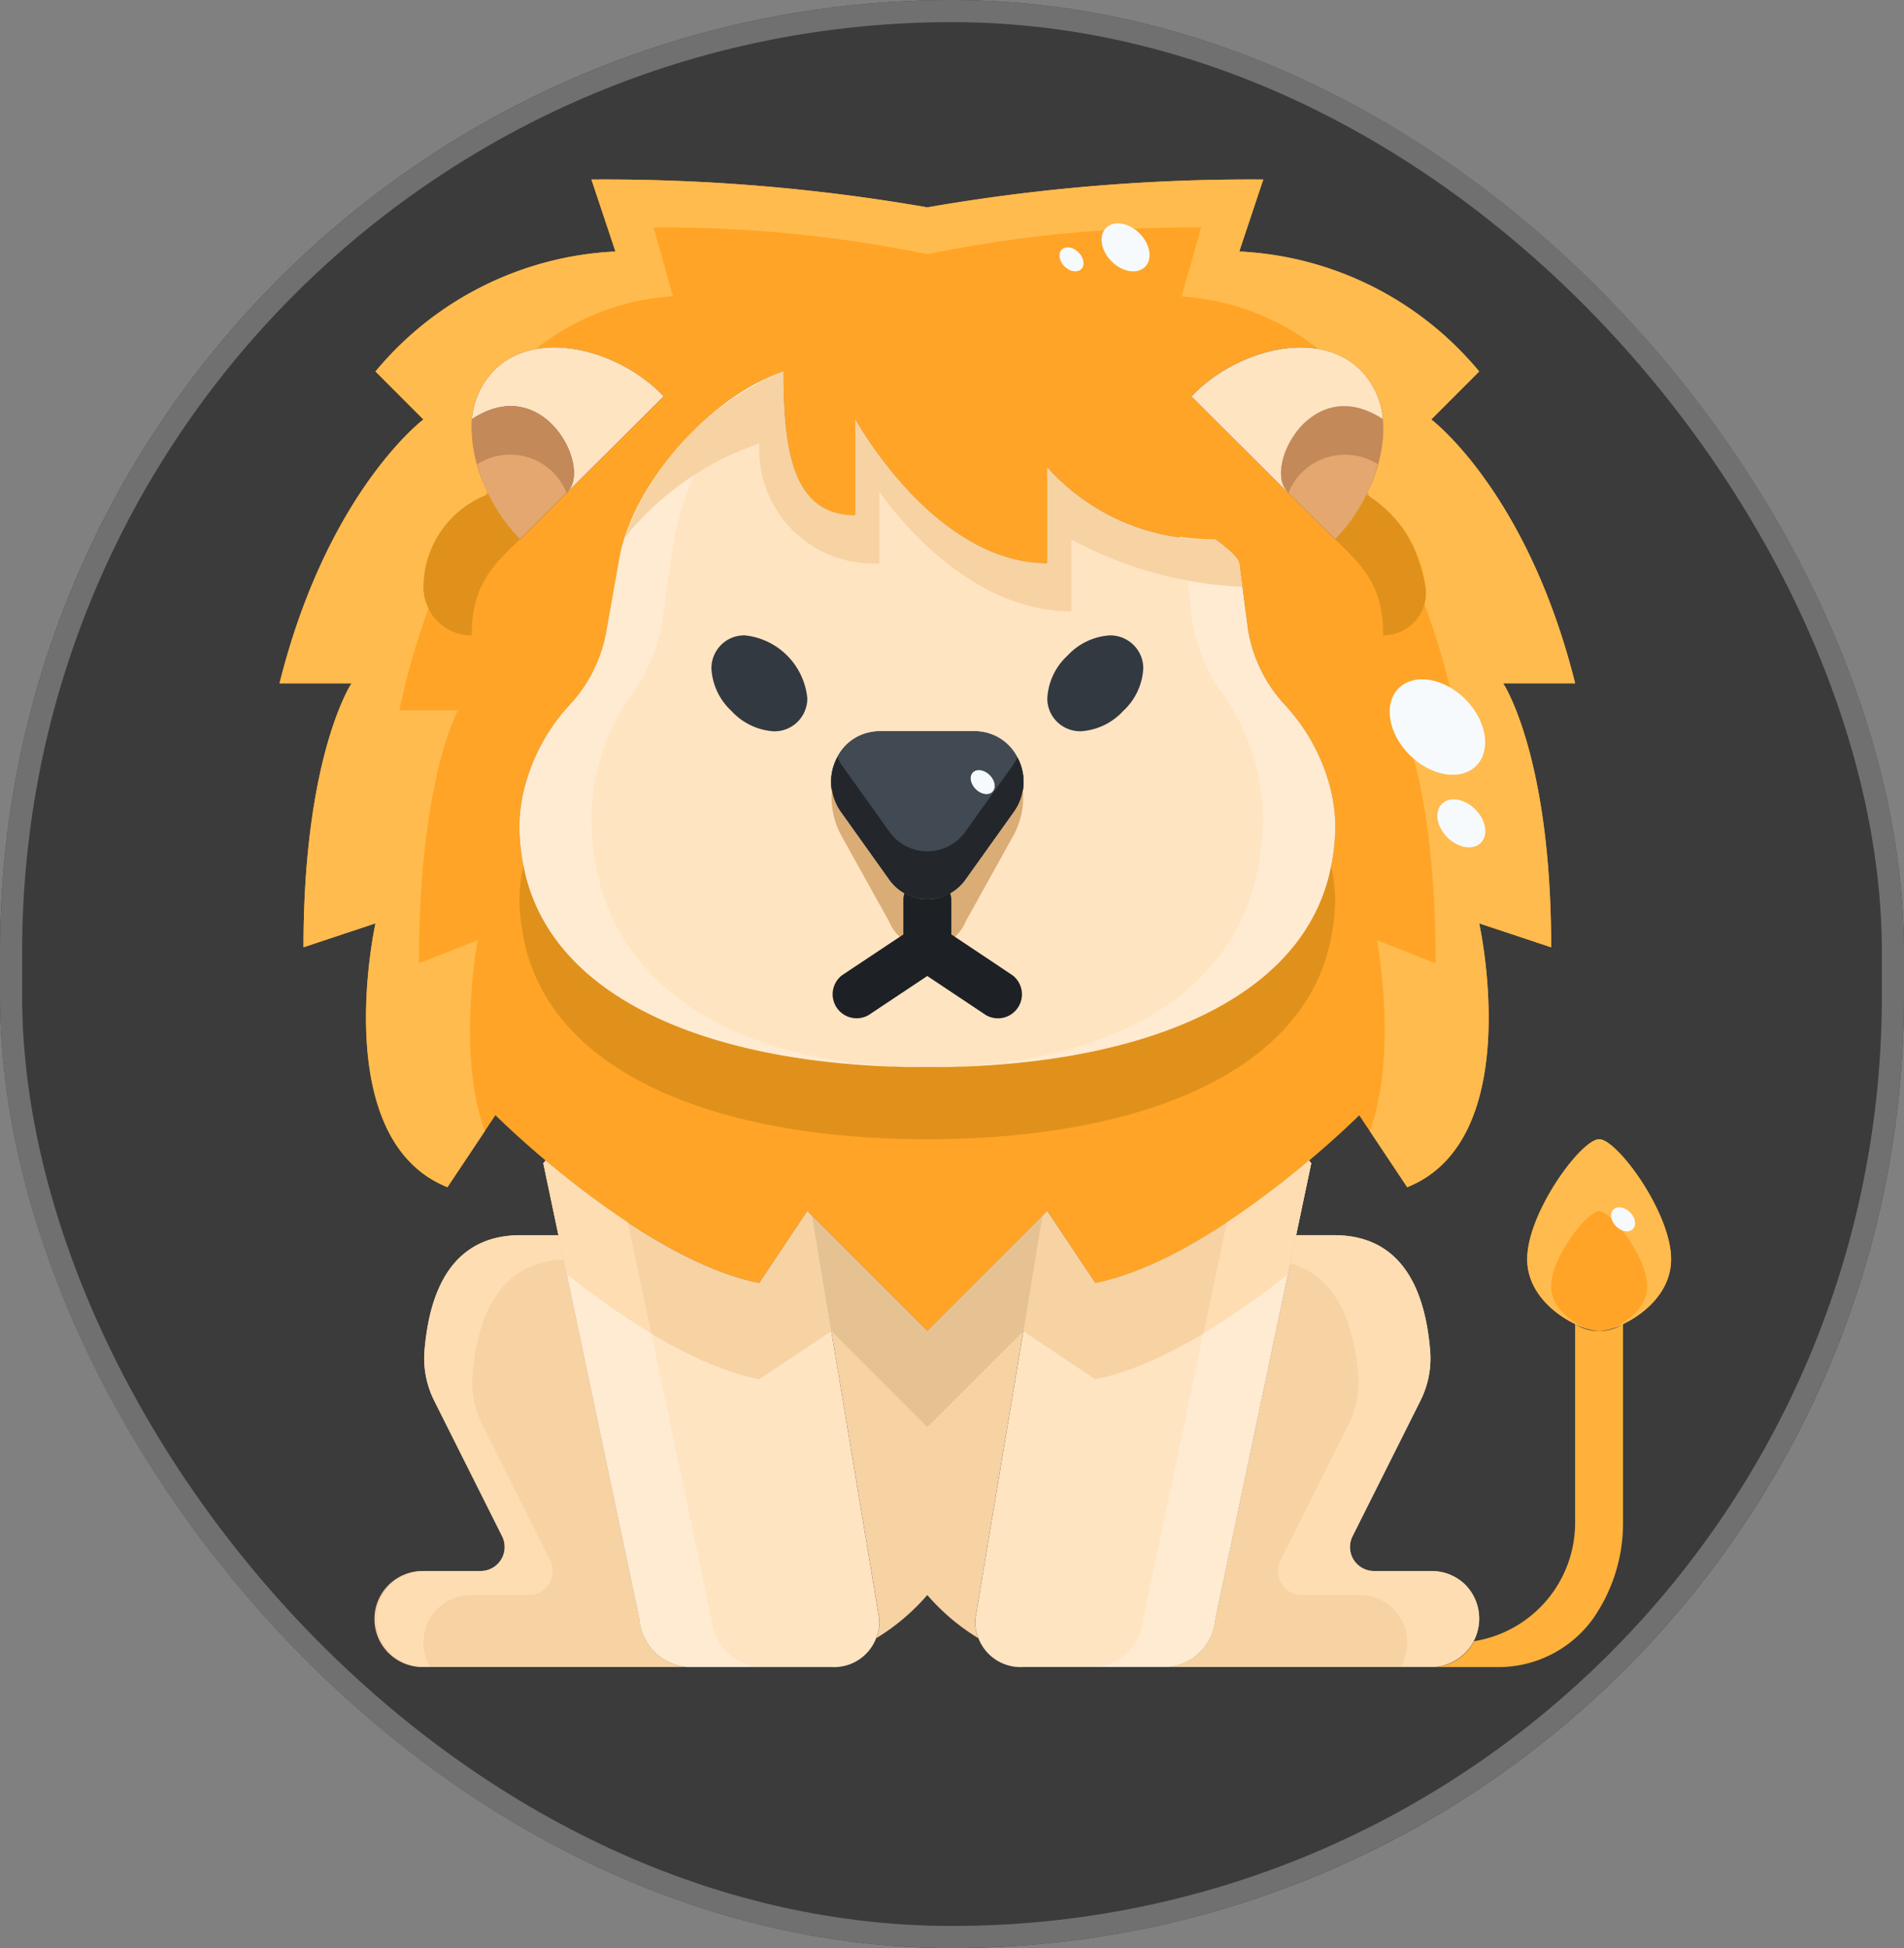 <svg xmlns="http://www.w3.org/2000/svg" width="86" height="88" viewBox="0 0 86 88">
  <rect x="0" y="0" width="86" height="88" fill="#808080" stroke="none"/>
  <g id="Group_104562" data-name="Group 104562" transform="translate(-690 -83)">
    <g id="Rectangle_14387" data-name="Rectangle 14387" transform="translate(690 83)" fill="rgba(0,0,0,0.54)" stroke="#707070" stroke-width="1">
      <rect width="86" height="88" rx="43" stroke="none"/>
      <rect x="0.5" y="0.5" width="85" height="87" rx="42.5" fill="none"/>
    </g>
    <g id="_20-lion" data-name="20-lion" transform="translate(702.625 91.108)">
      <path id="Path_123" data-name="Path 123" d="M60.251,41c.813,0,3.251,3.327,3.251,5.419s-2.438,3.251-3.251,3.251S57,48.51,57,46.419,59.438,41,60.251,41Z" transform="translate(-0.645 2.352)" fill="#ffa426"/>
      <path id="Path_124" data-name="Path 124" d="M13.692,11.827a7.4,7.4,0,0,0,2.167,5.43L18.027,15.1l4.324-4.3c-1.94-2.07-5.722-3.143-7.673-1.16a3.576,3.576,0,0,0-.986,2.189Zm38.7,20.656a10.108,10.108,0,0,0,.293-2.222,7.4,7.4,0,0,0-.336-2.157A8.682,8.682,0,0,0,50.4,24.723a6.551,6.551,0,0,1-1.658-3.392l-.39-2.991c-.054-.368-1.084-1.084-1.084-1.084a9.754,9.754,0,0,1-7.586-3.251V18.34c-5.115,0-8.67-6.5-8.67-6.5v4.335c-2.829,0-3.251-2.9-3.251-6.5-3.251,1.084-6.925,5.115-7.445,8.67l-.531,2.991a6.551,6.551,0,0,1-1.658,3.392A8.682,8.682,0,0,0,16.173,28.1a7.4,7.4,0,0,0-.336,2.157,10.108,10.108,0,0,0,.293,2.222c1.506,5.885,9.038,8.616,18.131,8.616s16.625-2.731,18.131-8.616Zm.293-15.227a7.39,7.39,0,0,0,2.157-5.43,3.576,3.576,0,0,0-.986-2.189c-1.94-1.983-5.722-.91-7.662,1.16l4.313,4.3Zm10.837,6.5H60.271s2.167,3.251,2.167,11.921L59.187,34.6s2.168,9.754-3.251,11.921l-2.168-3.251s-.878.878-2.265,2.048c-2.373,2-6.232,4.855-9.656,5.538L39.68,47.6l-3.251,3.251L34.261,53.02,28.842,47.6l-2.168,3.251c-3.425-.683-7.283-3.533-9.656-5.538-1.387-1.17-2.265-2.048-2.265-2.048l-2.168,3.251C7.168,44.35,9.335,34.6,9.335,34.6L6.084,35.68c0-8.67,2.168-11.921,2.168-11.921H5c2.168-8.67,6.5-11.921,6.5-11.921L9.335,9.67A15,15,0,0,1,20.173,4.251L19.089,1A85.094,85.094,0,0,1,34.261,2.257,85.093,85.093,0,0,1,49.434,1L48.35,4.251A15,15,0,0,1,59.187,9.67L57.02,11.838S61.355,15.089,63.522,23.759Z" transform="translate(-5 -0.998)" fill="#ffa426"/>
      <path id="Path_125" data-name="Path 125" d="M55.449,60.779a2.184,2.184,0,0,1-1.528,3.728H42a2.367,2.367,0,0,0,2.167-2.167L47.82,45h1.767c3.035.033,4.075,2.493,4.292,5.278a4.278,4.278,0,0,1-.455,2.222l-3.056,6.1a1.084,1.084,0,0,0,.975,1.571h2.579A2.182,2.182,0,0,1,55.449,60.779Z" transform="translate(-1.901 2.687)" fill="#f7d2a3"/>
      <path id="Path_126" data-name="Path 126" d="M33.424,32.842a2.121,2.121,0,0,0,1.734-.91L37.325,28.9a2.286,2.286,0,0,0-1.734-3.641H31.256A2.286,2.286,0,0,0,29.522,28.9l2.168,3.034a2.121,2.121,0,0,0,1.734.91Zm18.088-5.408a7.4,7.4,0,0,1,.336,2.157,10.108,10.108,0,0,1-.293,2.222c-1.506,5.885-9.038,8.616-18.131,8.616S16.8,37.7,15.293,31.813A10.108,10.108,0,0,1,15,29.591a7.4,7.4,0,0,1,.336-2.157,8.682,8.682,0,0,1,1.951-3.381,6.551,6.551,0,0,0,1.658-3.392l.531-2.991C20,14.115,23.67,10.084,26.921,9c0,3.6.423,6.5,3.251,6.5V11.167s3.555,6.5,8.67,6.5V13.335a9.754,9.754,0,0,0,7.586,3.251s1.03.715,1.084,1.084l.39,2.991a6.551,6.551,0,0,0,1.658,3.392,8.682,8.682,0,0,1,1.951,3.381Z" transform="translate(-4.162 -0.328)" fill="#ffe4c2"/>
      <path id="Path_127" data-name="Path 127" d="M34.5,24a2.286,2.286,0,0,1,1.734,3.641L34.07,30.676a2.107,2.107,0,0,1-3.468,0l-2.167-3.034A2.286,2.286,0,0,1,30.169,24Z" transform="translate(-3.075 0.928)" fill="#414952"/>
      <path id="Path_128" data-name="Path 128" d="M23.089,64.507H11.168a2.168,2.168,0,1,1,0-4.335h2.579a1.084,1.084,0,0,0,.975-1.571l-3.056-6.1a4.278,4.278,0,0,1-.455-2.222c.217-2.785,1.257-5.245,4.292-5.278h1.767l3.652,17.34a2.367,2.367,0,0,0,2.167,2.168Z" transform="translate(-4.665 2.687)" fill="#f7d2a3"/>
      <path id="Path_129" data-name="Path 129" d="M37.6,44.2l-3.035,3.034L32.4,49.4l-5.2-5.2,3.034,18.207a1.9,1.9,0,0,1-.141.867A9.7,9.7,0,0,0,32.4,61.323a9.7,9.7,0,0,0,2.308,1.951,1.9,1.9,0,0,1-.141-.867Z" transform="translate(-3.141 2.62)" fill="#f7d2a3"/>
      <path id="Path_130" data-name="Path 130" d="M28.138,44.393l-.217-.217-2.168,3.251c-3.425-.683-7.283-3.533-9.656-5.538l-.1.119.683,3.251L20.335,62.6A2.367,2.367,0,0,0,22.5,64.768H29a2.034,2.034,0,0,0,2.027-1.3,1.9,1.9,0,0,0,.141-.867Z" transform="translate(-4.079 2.427)" fill="#ffe4c2"/>
      <path id="Path_131" data-name="Path 131" d="M49.075,41.89c-2.373,2-6.232,4.855-9.656,5.538l-2.167-3.251-.217.217L34,62.6a1.9,1.9,0,0,0,.141.867,2.034,2.034,0,0,0,2.027,1.3h6.5A2.367,2.367,0,0,0,44.838,62.6L48.49,45.26l.683-3.251Z" transform="translate(-2.572 2.427)" fill="#ffe4c2"/>
      <path id="Path_132" data-name="Path 132" d="M59.5,48.7v9a5.419,5.419,0,0,1-4.573,5.333A2.129,2.129,0,0,1,53,64.2h2.964a5.263,5.263,0,0,0,4.3-2.123,7.521,7.521,0,0,0,1.4-4.379v-9a1.951,1.951,0,0,1-2.167,0Z" transform="translate(-0.98 2.997)" fill="#ffb13b"/>
      <path id="Path_133" data-name="Path 133" d="M63.5,46.419C63.5,44.327,61.064,41,60.251,41S57,44.327,57,46.419c0,1.907,2.016,3.035,2.989,3.213-.676-.163-1.905-.857-1.905-1.994,0-1.307,1.626-3.387,2.168-3.387s2.167,2.08,2.167,3.387c0,1.137-1.229,1.832-1.905,1.994C61.487,49.453,63.5,48.326,63.5,46.419Z" transform="translate(-0.645 2.352)" fill="#ffbb4d"/>
      <path id="Path_134" data-name="Path 134" d="M55.063,60.779a2.182,2.182,0,0,0-1.528-.607H50.956A1.084,1.084,0,0,1,49.98,58.6l3.056-6.1a4.278,4.278,0,0,0,.455-2.222C53.275,47.493,52.234,45.033,49.2,45H47.433l-.268,1.269c2.1.6,2.89,2.723,3.075,5.094a4.277,4.277,0,0,1-.455,2.222l-3.056,6.1a1.084,1.084,0,0,0,.975,1.571h2.579a2.182,2.182,0,0,1,1.528.607,2.139,2.139,0,0,1,.639,1.56,2.195,2.195,0,0,1-.285,1.084h1.369a2.184,2.184,0,0,0,1.528-3.728Z" transform="translate(-1.515 2.687)" fill="#ffddb3"/>
      <path id="Path_135" data-name="Path 135" d="M33.424,38.706c-9.093,0-16.625-2.731-18.131-8.616-.043-.169-.063-.349-.1-.523A7.146,7.146,0,0,0,15,31.12a10.108,10.108,0,0,0,.293,2.222c1.506,5.885,9.038,8.616,18.131,8.616s16.625-2.731,18.131-8.616a10.108,10.108,0,0,0,.293-2.222,7.146,7.146,0,0,0-.2-1.553c-.034.174-.053.354-.1.523C50.048,35.975,42.516,38.706,33.424,38.706Z" transform="translate(-4.163 1.395)" fill="#e0911b"/>
      <path id="Path_136" data-name="Path 136" d="M11.807,61.863a2.182,2.182,0,0,1,1.528-.607h2.579a1.084,1.084,0,0,0,.975-1.571l-3.056-6.1a4.278,4.278,0,0,1-.455-2.222C13.6,48.633,14.606,46.23,17.5,46.1L17.269,45H15.5c-3.035.033-4.075,2.493-4.292,5.278a4.278,4.278,0,0,0,.455,2.222l3.056,6.1a1.084,1.084,0,0,1-.975,1.571H11.168a2.168,2.168,0,0,0,0,4.335h.285a2.195,2.195,0,0,1-.285-1.084,2.139,2.139,0,0,1,.639-1.561Z" transform="translate(-4.665 2.687)" fill="#ffddb3"/>
      <path id="Path_137" data-name="Path 137" d="M32.4,53.737,36.737,49.4l.867-5.2-3.035,3.034L32.4,49.4l-5.2-5.2.867,5.2Z" transform="translate(-3.141 2.62)" fill="#e6c293"/>
      <path id="Path_138" data-name="Path 138" d="M29,49.6l-.867-5.2-.217-.217-2.168,3.251c-3.425-.683-7.283-3.533-9.656-5.538l-.1.119.683,3.251.368,1.748c2.376,1.9,5.7,4.157,8.7,4.754Z" transform="translate(-4.079 2.427)" fill="#f7d2a3"/>
      <path id="Path_139" data-name="Path 139" d="M49,42.009l-.1-.119c-2.373,2-6.232,4.855-9.656,5.538l-2.168-3.251-.217.217L36,49.6l3.251,2.168c3-.6,6.327-2.856,8.7-4.754l.368-1.748Z" transform="translate(-2.404 2.427)" fill="#f7d2a3"/>
      <path id="Path_140" data-name="Path 140" d="M23.505,62.2l-2.72-12.913a35.82,35.82,0,0,1-3.815-2.679L20.254,62.2a2.367,2.367,0,0,0,2.167,2.167h3.251A2.367,2.367,0,0,1,23.505,62.2Z" transform="translate(-3.998 2.822)" fill="#ffebd1"/>
      <path id="Path_141" data-name="Path 141" d="M41.168,62.2A2.367,2.367,0,0,1,39,64.372h3.251A2.367,2.367,0,0,0,44.419,62.2L47.7,46.613a35.82,35.82,0,0,1-3.815,2.679Z" transform="translate(-2.153 2.822)" fill="#ffebd1"/>
      <path id="Path_142" data-name="Path 142" d="M19.934,45.26l-.121-.577A40.614,40.614,0,0,1,16.1,41.89l-.1.119.683,3.251.368,1.748a35.821,35.821,0,0,0,3.815,2.679Z" transform="translate(-4.079 2.427)" fill="#ffddb3"/>
      <path id="Path_143" data-name="Path 143" d="M48.279,41.89a40.615,40.615,0,0,1-3.715,2.794l-.121.577-.932,4.427a35.819,35.819,0,0,0,3.815-2.679l.368-1.748.683-3.251Z" transform="translate(-1.775 2.427)" fill="#ffddb3"/>
      <path id="Path_144" data-name="Path 144" d="M18.492,31.48a13.137,13.137,0,0,1-.241-2.3,9.5,9.5,0,0,1,.276-2.23,9.734,9.734,0,0,1,1.607-3.5A7.6,7.6,0,0,0,21.5,19.944l.433-3.094a13.289,13.289,0,0,1,3.912-7.425c-2.937,1.5-5.909,5.042-6.372,8.209l-.531,2.991a6.551,6.551,0,0,1-1.658,3.392A8.682,8.682,0,0,0,15.336,27.4,7.4,7.4,0,0,0,15,29.556a10.108,10.108,0,0,0,.293,2.222c1.506,5.885,9.038,8.616,18.131,8.616-7.488,0-13.691-2.825-14.932-8.913Z" transform="translate(-4.163 -0.292)" fill="#ffebd1"/>
      <path id="Path_145" data-name="Path 145" d="M50.088,26.858a8.682,8.682,0,0,0-1.951-3.381,6.551,6.551,0,0,1-1.658-3.392l-.39-2.991C46.035,16.724,45,16.009,45,16.009a11.442,11.442,0,0,1-1.626-.119,1,1,0,0,1,.222.418l.325,3.094a7.6,7.6,0,0,0,1.366,3.509,9.734,9.734,0,0,1,1.6,3.5,9.5,9.5,0,0,1,.276,2.227,13.137,13.137,0,0,1-.241,2.3C45.691,37.026,39.488,39.852,32,39.852c9.093,0,16.625-2.731,18.131-8.616a10.108,10.108,0,0,0,.293-2.222A7.4,7.4,0,0,0,50.088,26.858Z" transform="translate(-2.739 0.249)" fill="#ffebd1"/>
      <path id="Path_146" data-name="Path 146" d="M25.47,12.251a5.151,5.151,0,0,0,5.419,5.419V14.419s3.555,5.419,8.67,5.419V16.586a17.9,17.9,0,0,0,7.724,2.143l-.138-1.059c-.054-.368-1.084-1.084-1.084-1.084a9.754,9.754,0,0,1-7.586-3.251V17.67c-5.115,0-8.67-6.5-8.67-6.5V15.5c-2.829,0-3.251-2.9-3.251-6.5a12.871,12.871,0,0,0-7.163,7.5,13.321,13.321,0,0,1,6.079-4.249Z" transform="translate(-3.795 -0.328)" fill="#f7d2a3"/>
      <path id="Path_147" data-name="Path 147" d="M51.346,11.036a7.39,7.39,0,0,1-2.157,5.43l-2.178-2.157.011-.011C45.938,13.214,48.106,8.89,51.346,11.036Z" transform="translate(-1.504 -0.207)" fill="#e3a76f"/>
      <path id="Path_148" data-name="Path 148" d="M51.131,13.084a5.628,5.628,0,0,0,.217-2.048c-3.243-2.146-5.41,2.178-4.326,3.262l-.011.011.061.061a2.754,2.754,0,0,1,4.06-1.285Z" transform="translate(-1.504 -0.207)" fill="#c48958"/>
      <path id="Path_149" data-name="Path 149" d="M50.672,9.051a3.576,3.576,0,0,1,.986,2.189c-3.24-2.146-5.408,2.178-4.324,3.262l-.011.011-4.313-4.3C44.95,8.141,48.732,7.068,50.672,9.051Z" transform="translate(-1.817 -0.412)" fill="#ffe4c2"/>
      <path id="Path_150" data-name="Path 150" d="M21.679,10.211l-4.324,4.3-.011-.011c1.084-1.084-1.084-5.408-4.324-3.262a3.576,3.576,0,0,1,.986-2.189C15.957,7.068,19.739,8.141,21.679,10.211Z" transform="translate(-4.328 -0.412)" fill="#ffe4c2"/>
      <path id="Path_151" data-name="Path 151" d="M13.02,11.036c3.24-2.146,5.408,2.178,4.324,3.262l.011.011-2.168,2.157a7.4,7.4,0,0,1-2.167-5.43Z" transform="translate(-4.329 -0.207)" fill="#e3a76f"/>
      <path id="Path_152" data-name="Path 152" d="M17.3,14.369l.061-.061-.011-.011c1.084-1.084-1.084-5.408-4.324-3.262a5.691,5.691,0,0,0,.217,2.046A2.753,2.753,0,0,1,17.3,14.369Z" transform="translate(-4.33 -0.207)" fill="#c48958"/>
      <path id="Path_153" data-name="Path 153" d="M53.058,18.173c-.325-1.509-1.064-3.312-2.647-4.036A8.158,8.158,0,0,1,49,16.156c1.084,1.084,2.168,1.94,2.168,4.335a1.923,1.923,0,0,0,1.89-2.318Z" transform="translate(-1.315 0.102)" fill="#e0911b"/>
      <path id="Path_154" data-name="Path 154" d="M11,18.326a2.167,2.167,0,0,0,2.167,2.167h.011c0-2.4,1.084-3.251,2.167-4.335l-.011-.029a8.061,8.061,0,0,1-1.4-2.016A4.5,4.5,0,0,0,11,18.326Z" transform="translate(-4.498 0.1)" fill="#e0911b"/>
      <path id="Path_155" data-name="Path 155" d="M60.271,23.759h3.251c-2.167-8.67-6.5-11.921-6.5-11.921L59.187,9.67A15,15,0,0,0,48.35,4.251L49.434,1A85.094,85.094,0,0,0,34.261,2.257,85.093,85.093,0,0,0,19.089,1l1.084,3.251A15,15,0,0,0,9.335,9.67L11.5,11.838S7.168,15.089,5,23.759H8.251S6.084,27.01,6.084,35.68L9.335,34.6S7.168,44.35,12.586,46.518l1.691-2.536c-1.286-3.5-.325-8.618-.325-8.618L11.3,36.4c0-8.309,1.765-11.425,1.765-11.425h-2.65a33.241,33.241,0,0,1,1.316-4.6,2.143,2.143,0,0,1-.232-.957,4.5,4.5,0,0,1,2.8-4.154c.03-.044.062-.09.092-.132a7.153,7.153,0,0,1-.67-2.194c-.008-.063-.015-.126-.022-.189a5.032,5.032,0,0,1-.013-.929,3.576,3.576,0,0,1,.986-2.189,3.493,3.493,0,0,1,1.9-.975,11.163,11.163,0,0,1,6.2-2.384L21.9,3.168A59.189,59.189,0,0,1,34.261,4.373,59.189,59.189,0,0,1,46.624,3.168l-.882,3.116a11.149,11.149,0,0,1,6.2,2.384,3.468,3.468,0,0,1,1.917.975,3.576,3.576,0,0,1,.986,2.189,4.858,4.858,0,0,1-.01.93c-.005.063-.013.126-.022.189a7.089,7.089,0,0,1-.674,2.205l.127.182a5.682,5.682,0,0,1,2.48,3.941,1.879,1.879,0,0,1-.028.907A33.14,33.14,0,0,1,58.1,24.978H55.455S57.22,28.094,57.22,36.4l-2.649-1.039s.96,5.115-.325,8.618l1.69,2.536C61.355,44.35,59.187,34.6,59.187,34.6l3.251,1.084C62.439,27.01,60.271,23.759,60.271,23.759Z" transform="translate(-5 -0.998)" fill="#ffbb4d"/>
      <path id="Path_156" data-name="Path 156" d="M36.432,25.235a2.339,2.339,0,0,1-.2,2.406l-2.167,3.035a2.107,2.107,0,0,1-3.468,0l-2.167-3.035a2.339,2.339,0,0,1-.2-2.406A2.122,2.122,0,0,1,30.168,24H34.5a2.122,2.122,0,0,1,1.929,1.235Z" transform="translate(-3.074 0.928)" fill="#414952"/>
      <path id="Path_157" data-name="Path 157" d="M36.236,27.442l-2.167,3.034a2.107,2.107,0,0,1-3.468,0l-2.167-3.034a2.316,2.316,0,0,1-.405-1.067,3.638,3.638,0,0,0,.405,2.108l2.168,3.9a1.869,1.869,0,0,0,3.468,0l2.167-3.9a3.638,3.638,0,0,0,.405-2.108A2.316,2.316,0,0,1,36.236,27.442Z" transform="translate(-3.073 1.127)" fill="#d9ad75"/>
      <ellipse id="Ellipse_865" data-name="Ellipse 865" cx="0.448" cy="0.622" rx="0.448" ry="0.622" transform="translate(31.005 27.099) rotate(-45)" fill="#f6fafd"/>
      <path id="Path_158" data-name="Path 158" d="M36.393,25.084a2.314,2.314,0,0,1-.156.3l-2.167,3.034a2.107,2.107,0,0,1-3.468,0l-2.167-3.034a2.314,2.314,0,0,1-.156-.3c-.011.022-.028.039-.039.061a2.339,2.339,0,0,0,.2,2.406L30.6,30.585a2.107,2.107,0,0,0,3.468,0l2.167-3.034a2.339,2.339,0,0,0,.2-2.406C36.421,25.123,36.4,25.1,36.393,25.084Z" transform="translate(-3.074 1.019)" fill="#23272b"/>
      <path id="Path_159" data-name="Path 159" d="M33.419,32.609V31.022a1.059,1.059,0,0,0-.056-.281,2.02,2.02,0,0,1-2.059,0,1.059,1.059,0,0,0-.052.281v1.588l-2.769,1.842a1.084,1.084,0,0,0,1.2,1.8l2.65-1.765,2.65,1.767a1.084,1.084,0,0,0,1.2-1.8Z" transform="translate(-3.074 1.493)" fill="#1d2024"/>
      <path id="Path_160" data-name="Path 160" d="M40.915,20.454A1.494,1.494,0,0,0,39.843,20h-.025a2.854,2.854,0,0,0-1.91.919A2.818,2.818,0,0,0,37,22.843a1.467,1.467,0,0,0,.417,1.038,1.494,1.494,0,0,0,1.072.451h.028a2.835,2.835,0,0,0,1.894-.9l.015-.015a2.818,2.818,0,0,0,.908-1.92A1.467,1.467,0,0,0,40.915,20.454Z" transform="translate(-2.32 0.593)" fill="#333940"/>
      <path id="Path_161" data-name="Path 161" d="M24.517,20H24.49a1.467,1.467,0,0,0-1.038.417A1.494,1.494,0,0,0,23,21.489a2.818,2.818,0,0,0,.9,1.921l.015.015a2.835,2.835,0,0,0,1.9.909h.027a1.467,1.467,0,0,0,1.038-.417,1.494,1.494,0,0,0,.452-1.075A3.167,3.167,0,0,0,24.517,20Z" transform="translate(-3.492 0.593)" fill="#333940"/>
      <g id="Group_104525" data-name="Group 104525" transform="translate(35.016 1.555)">
        <ellipse id="Ellipse_866" data-name="Ellipse 866" cx="0.894" cy="1.244" rx="0.894" ry="1.244" transform="translate(1.687 1.264) rotate(-45)" fill="#f6fafd"/>
        <ellipse id="Ellipse_867" data-name="Ellipse 867" cx="0.894" cy="1.244" rx="0.894" ry="1.244" transform="translate(16.853 27.283) rotate(-45)" fill="#f6fafd"/>
        <ellipse id="Ellipse_868" data-name="Ellipse 868" cx="0.448" cy="0.622" rx="0.448" ry="0.622" transform="translate(0 1.93) rotate(-45)" fill="#f6fafd"/>
        <ellipse id="Ellipse_869" data-name="Ellipse 869" cx="0.448" cy="0.622" rx="0.448" ry="0.622" transform="translate(24.914 45.294) rotate(-45)" fill="#f6fafd"/>
        <ellipse id="Ellipse_870" data-name="Ellipse 870" cx="1.78" cy="2.477" rx="1.78" ry="2.477" transform="translate(14.274 22.686) rotate(-45)" fill="#f6fafd"/>
      </g>
    </g>
  </g>
</svg>
